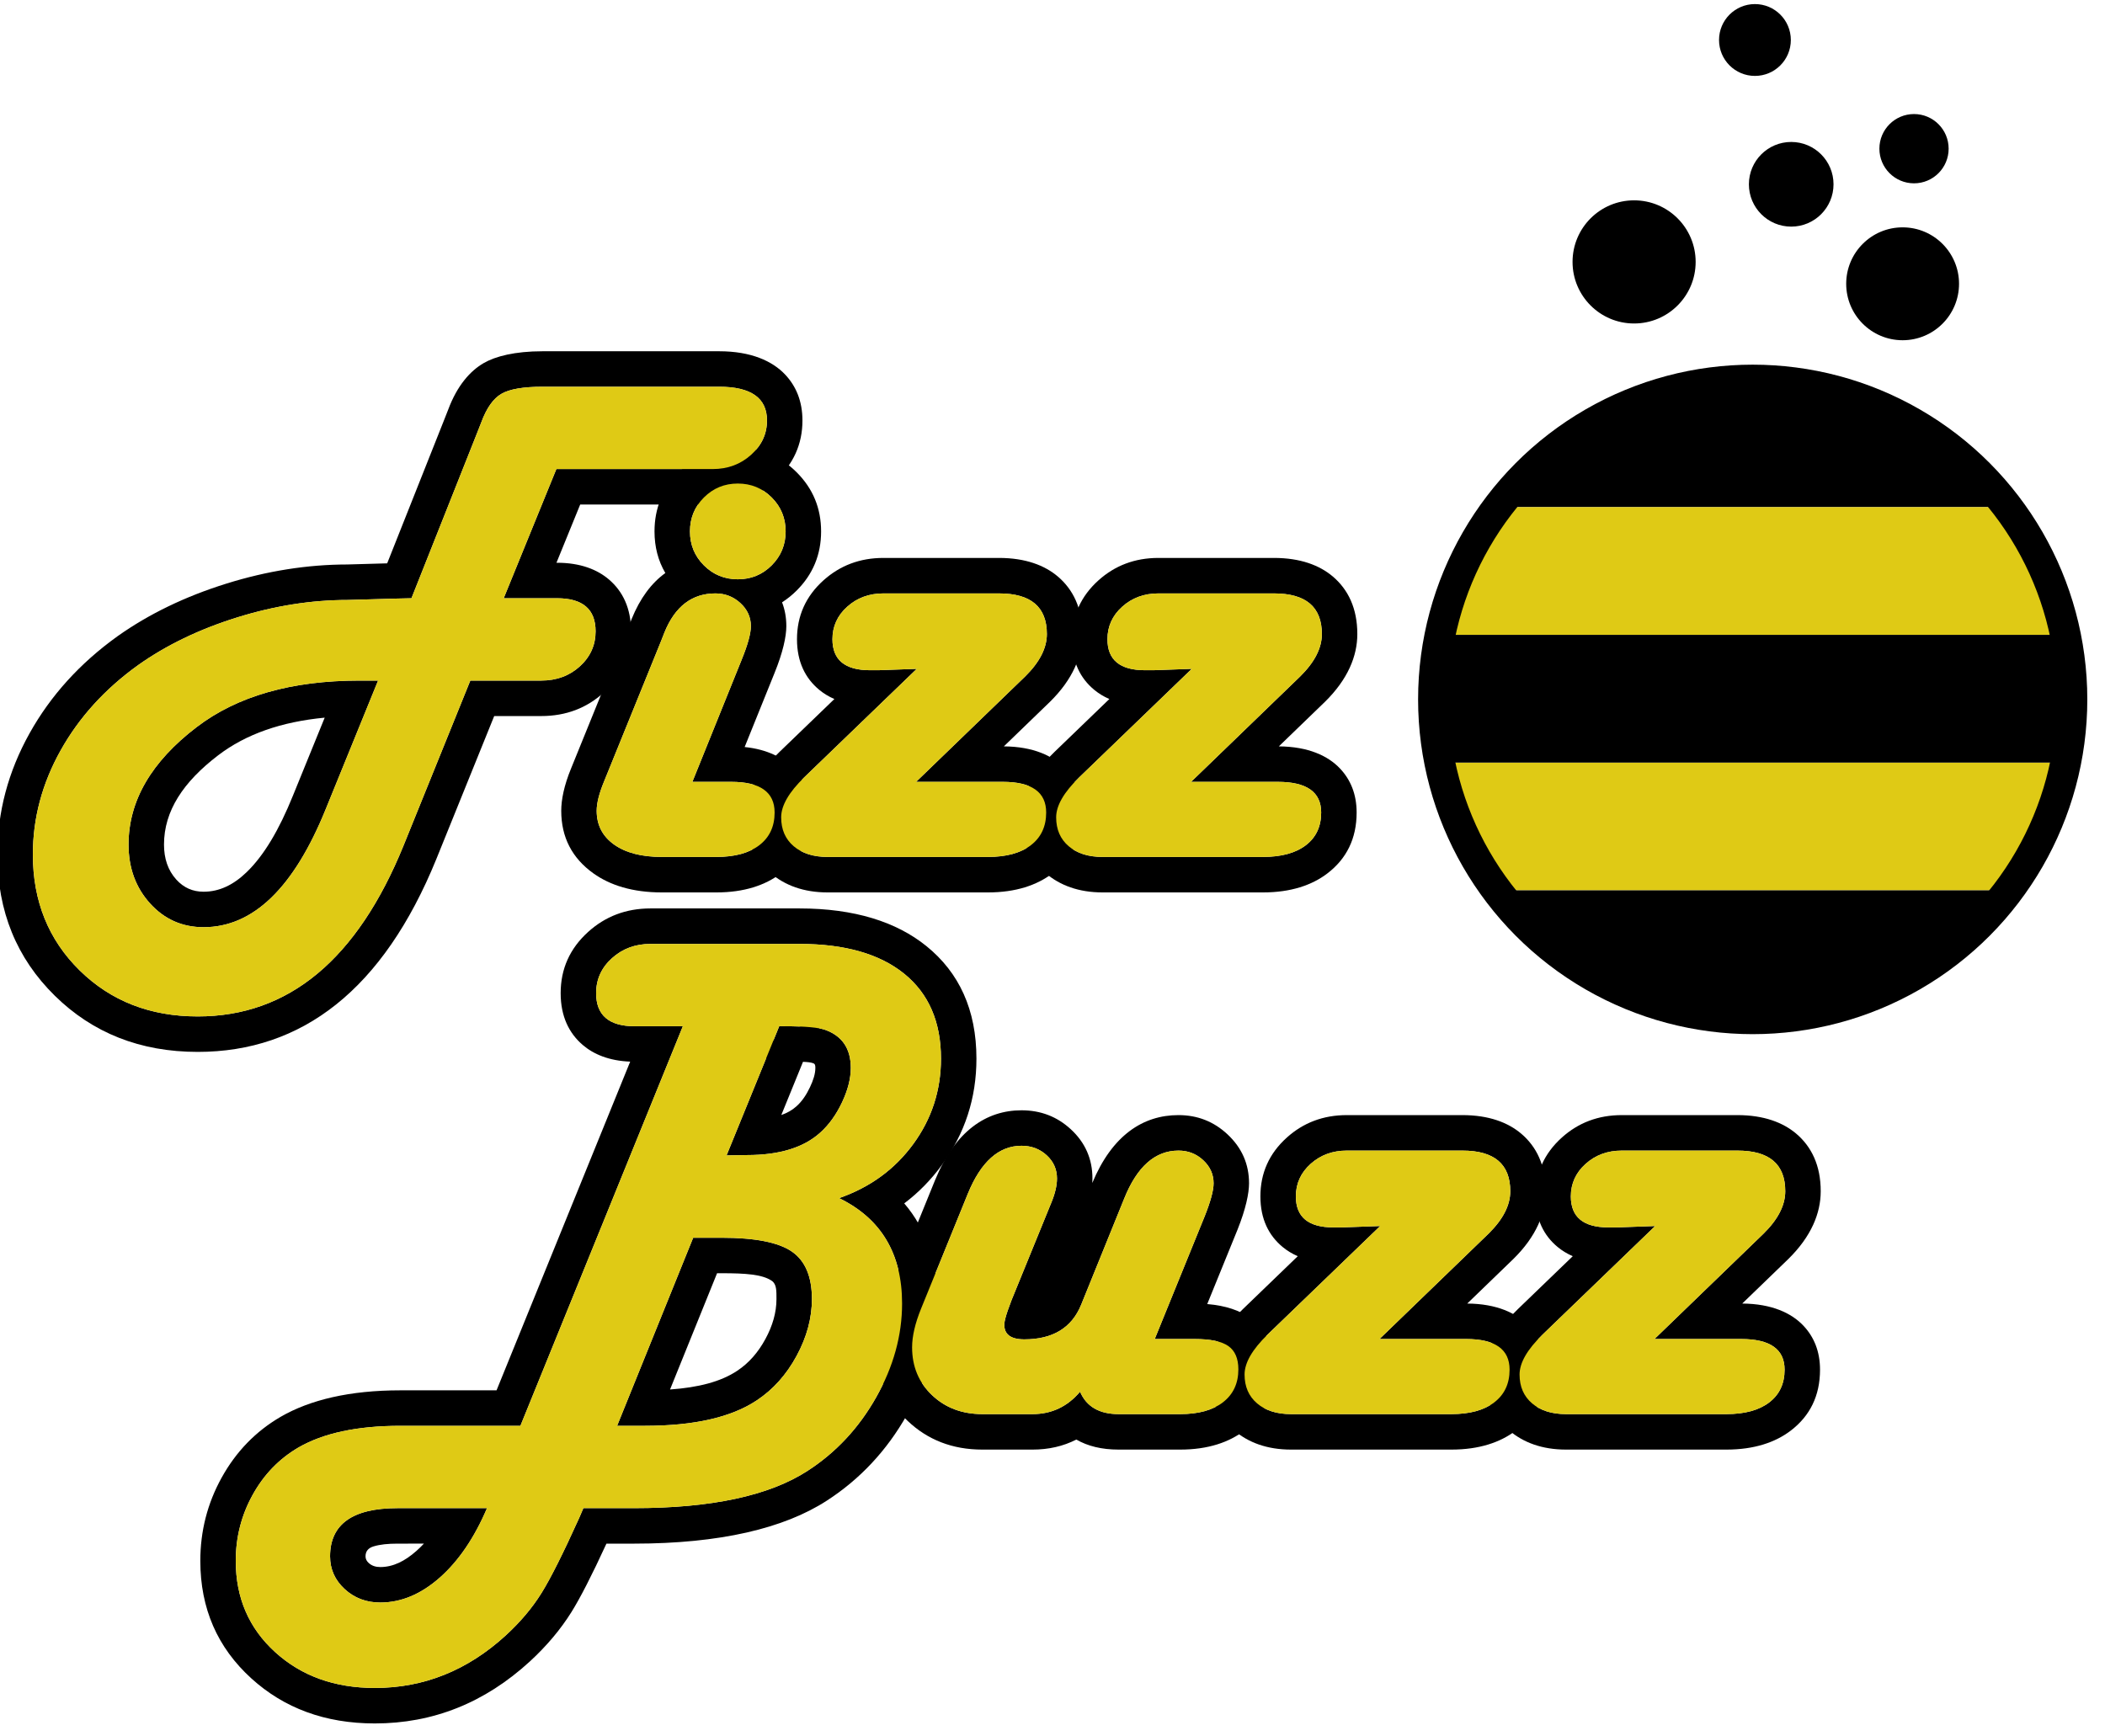 <?xml version="1.0" encoding="UTF-8" standalone="no"?>
<!DOCTYPE svg PUBLIC "-//W3C//DTD SVG 1.1//EN" "http://www.w3.org/Graphics/SVG/1.1/DTD/svg11.dtd">
<svg width="100%" height="100%" viewBox="0 0 137 113" version="1.1" xmlns="http://www.w3.org/2000/svg" xmlns:xlink="http://www.w3.org/1999/xlink" xml:space="preserve" xmlns:serif="http://www.serif.com/" style="fill-rule:evenodd;clip-rule:evenodd;stroke-linecap:round;stroke-linejoin:round;stroke-miterlimit:1.5;">
    <g id="Artboard1" transform="matrix(0.847,0,0,0.816,-111.131,-117.387)">
        <rect x="131.189" y="143.926" width="161.215" height="138.112" style="fill:none;"/>
        <g>
            <g transform="matrix(1.375,0,0,1.428,-991.125,-603.56)">
                <g transform="matrix(0.249,0,0,0.249,698.35,417.888)">
                    <circle cx="866.816" cy="580.651" r="71.656" style="fill:none;"/>
                    <clipPath id="_clip1">
                        <circle cx="866.816" cy="580.651" r="71.656"/>
                    </clipPath>
                    <g clip-path="url(#_clip1)">
                        <g transform="matrix(1.398,0,0,1.208,-926.805,-452.517)">
                            <g transform="matrix(1,0,0,1,211.135,265.06)">
                                <rect x="1010.75" y="530.774" width="122.122" height="23.724"/>
                            </g>
                            <g transform="matrix(1,0,0,1,211.135,288.783)">
                                <rect x="1010.75" y="530.774" width="122.122" height="23.724" style="fill:rgb(223,202,21);"/>
                            </g>
                            <g transform="matrix(1,0,0,1,211.135,336.23)">
                                <rect x="1010.75" y="530.774" width="122.122" height="23.724" style="fill:rgb(223,202,21);"/>
                            </g>
                            <g transform="matrix(1,0,0,1,211.135,312.507)">
                                <rect x="1010.75" y="530.774" width="122.122" height="23.724"/>
                            </g>
                            <g transform="matrix(1,0,0,1,211.135,359.954)">
                                <rect x="1010.75" y="530.774" width="122.122" height="23.724"/>
                            </g>
                        </g>
                    </g>
                    <circle cx="866.816" cy="580.651" r="71.656" style="fill:none;stroke:black;stroke-width:6.88px;"/>
                </g>
                <g transform="matrix(0.048,0,0,0.048,865.952,510.16)">
                    <g>
                        <circle cx="866.816" cy="580.651" r="71.656"/>
                    </g>
                </g>
                <g transform="matrix(0.044,0,0,0.044,884.425,513.705)">
                    <g>
                        <circle cx="866.816" cy="580.651" r="71.656"/>
                    </g>
                </g>
                <g transform="matrix(0.027,0,0,0.027,899.798,516.029)">
                    <g>
                        <circle cx="866.816" cy="580.651" r="71.656"/>
                    </g>
                </g>
                <g transform="matrix(0.033,0,0,0.033,887.734,514.534)">
                    <g>
                        <circle cx="866.816" cy="580.651" r="71.656"/>
                    </g>
                </g>
                <g transform="matrix(0.028,0,0,0.028,890.041,509.377)">
                    <circle cx="866.816" cy="580.651" r="71.656"/>
                </g>
            </g>
            <g transform="matrix(1.18,0,0,1.226,-816.037,-486.721)">
                <g transform="matrix(0.918,0,0,0.918,65.664,47.467)">
                    <g transform="matrix(1,0,0,1,153.23,167.627)">
                        <path d="M677.158,380.874L674.327,380.954C671.505,380.958 668.643,381.408 665.742,382.313C662.812,383.227 660.248,384.471 658.044,386.03C658.039,386.033 658.035,386.036 658.03,386.04C655.355,387.959 653.281,390.254 651.796,392.911C650.268,395.644 649.51,398.512 649.51,401.511C649.51,405.541 650.884,408.871 653.584,411.521C656.266,414.154 659.637,415.5 663.72,415.5C671.114,415.5 676.876,411.087 680.648,401.825L684.75,391.697L688.085,391.697C689.852,391.697 691.326,391.121 692.526,390.027C693.82,388.846 694.457,387.398 694.457,385.691C694.457,384.04 693.858,382.849 692.895,382.023C692.067,381.314 690.864,380.832 689.208,380.832L689.166,380.832L690.849,376.706L700.243,376.706C701.982,376.706 703.45,376.139 704.662,375.046C705.982,373.854 706.615,372.414 706.615,370.749C706.615,369.381 706.161,368.311 705.385,367.49C704.48,366.534 702.968,365.842 700.707,365.842C700.707,365.842 688.182,365.842 688.182,365.842C686.216,365.842 684.839,366.199 684.007,366.679C683.035,367.241 682.119,368.284 681.487,369.976C681.488,369.971 681.229,370.631 681.229,370.631L677.158,380.874ZM685.424,383.347L689.208,383.347C691.031,383.347 691.942,384.128 691.942,385.691C691.942,386.667 691.572,387.493 690.831,388.169C690.091,388.844 689.175,389.182 688.085,389.182L683.056,389.182L678.319,400.876C675.031,408.949 670.165,412.986 663.72,412.986C660.35,412.986 657.559,411.899 655.346,409.726C653.132,407.553 652.025,404.815 652.025,401.511C652.025,398.939 652.68,396.482 653.991,394.138C655.301,391.794 657.136,389.776 659.496,388.083C661.498,386.667 663.829,385.544 666.491,384.714C669.152,383.884 671.776,383.469 674.364,383.469L677.807,383.371L678.881,383.347L683.568,371.555L683.837,370.871C684.211,369.862 684.687,369.191 685.265,368.857C685.843,368.523 686.815,368.357 688.182,368.357L700.707,368.357C702.969,368.357 704.1,369.154 704.1,370.749C704.1,371.693 703.726,372.503 702.977,373.178C702.229,373.854 701.317,374.192 700.243,374.192L689.159,374.192L685.424,383.347ZM676.513,389.182L675.194,389.182C670.377,389.182 666.527,390.28 663.646,392.478C660.424,394.935 658.812,397.71 658.812,400.803C658.812,402.463 659.321,403.855 660.338,404.978C661.356,406.101 662.621,406.662 664.135,406.662C667.65,406.662 670.539,403.871 672.802,398.288L676.513,389.182ZM672.726,391.81L670.471,397.344C669.5,399.741 668.431,401.562 667.191,402.76C666.266,403.654 665.261,404.148 664.135,404.148C663.364,404.148 662.72,403.861 662.202,403.289C661.599,402.623 661.327,401.787 661.327,400.803C661.327,398.425 662.693,396.367 665.171,394.477C665.171,394.477 665.171,394.477 665.171,394.477C667.154,392.965 669.679,392.101 672.726,391.81Z"/>
                        <path d="M696.889,381.56C695.903,382.27 695.099,383.344 694.5,384.816L694.225,385.514C694.225,385.514 690.202,395.413 690.202,395.413C689.707,396.615 689.505,397.625 689.505,398.41C689.505,400.283 690.267,401.763 691.793,402.851C692.975,403.693 694.574,404.197 696.634,404.197L700.516,404.197C702.483,404.197 703.987,403.686 705.082,402.85C706.436,401.815 707.156,400.389 707.156,398.532C707.156,397.224 706.719,396.201 705.978,395.416C705.258,394.652 704.132,394.059 702.515,393.892L704.629,388.66C705.237,387.171 705.472,386.047 705.472,385.324C705.472,384.725 705.372,384.161 705.169,383.635C705.537,383.402 705.885,383.121 706.212,382.794C707.359,381.646 707.938,380.253 707.938,378.611C707.938,376.968 707.359,375.575 706.212,374.428C705.065,373.28 703.672,372.702 702.029,372.702C700.386,372.702 698.993,373.28 697.846,374.428C696.699,375.575 696.121,376.968 696.121,378.611C696.121,379.704 696.377,380.687 696.889,381.56ZM698.807,396.36L701.565,396.36C703.616,396.36 704.641,397.084 704.641,398.532C704.641,399.525 704.279,400.298 703.555,400.852C702.831,401.405 701.818,401.682 700.516,401.682L696.634,401.682C695.201,401.682 694.074,401.389 693.252,400.803C692.43,400.217 692.019,399.419 692.019,398.41C692.019,397.873 692.19,397.19 692.532,396.36L696.56,386.447L696.829,385.764C697.578,383.925 698.782,383.005 700.442,383.005C701.126,383.005 701.716,383.233 702.212,383.689C702.709,384.144 702.957,384.69 702.957,385.324C702.957,385.845 702.737,386.643 702.298,387.717L698.807,396.36ZM702.029,375.217C702.973,375.217 703.775,375.547 704.434,376.206C705.093,376.865 705.423,377.667 705.423,378.611C705.423,379.555 705.093,380.356 704.434,381.015C703.775,381.675 702.973,382.004 702.029,382.004C701.085,382.004 700.284,381.675 699.624,381.015C698.965,380.356 698.636,379.555 698.636,378.611C698.636,377.667 698.965,376.865 699.624,376.206C700.284,375.547 701.085,375.217 702.029,375.217Z"/>
                        <path d="M708.88,390.49L704.99,394.237C703.249,395.926 702.591,397.549 702.591,398.874C702.591,400.552 703.213,401.861 704.369,402.842C705.371,403.693 706.698,404.197 708.401,404.197L719.778,404.197C721.746,404.197 723.25,403.686 724.345,402.85C725.699,401.815 726.419,400.389 726.419,398.532C726.419,397.224 725.982,396.201 725.241,395.416C724.397,394.521 722.995,393.86 720.901,393.846L724.179,390.681C725.794,389.092 726.468,387.45 726.468,385.886C726.468,384.053 725.812,382.725 724.732,381.808C723.796,381.014 722.431,380.49 720.559,380.49L712.356,380.49C710.684,380.49 709.276,381.033 708.115,382.071C706.849,383.205 706.228,384.603 706.228,386.252C706.228,387.867 706.829,389.032 707.807,389.839C708.111,390.09 708.467,390.312 708.88,390.49ZM714.676,396.36L720.828,396.36C722.879,396.36 723.904,397.084 723.904,398.532C723.904,399.525 723.542,400.298 722.818,400.852C722.093,401.405 721.08,401.682 719.778,401.682L708.401,401.682C707.392,401.682 706.591,401.43 705.996,400.925C705.402,400.42 705.105,399.737 705.105,398.874C705.105,398.044 705.651,397.1 706.741,396.042L714.724,388.352L712.015,388.449L711.404,388.449C709.63,388.449 708.743,387.717 708.743,386.252C708.743,385.341 709.093,384.572 709.793,383.945C710.493,383.318 711.347,383.005 712.356,383.005L720.559,383.005C722.822,383.005 723.953,383.965 723.953,385.886C723.953,386.879 723.44,387.88 722.415,388.889L714.676,396.36Z"/>
                        <path d="M728.386,390.49L724.497,394.237C722.756,395.926 722.097,397.549 722.097,398.874C722.097,400.552 722.72,401.861 723.875,402.842C724.878,403.693 726.205,404.197 727.908,404.197L739.285,404.197C741.252,404.197 742.757,403.686 743.851,402.85C745.206,401.815 745.926,400.389 745.926,398.532C745.926,397.224 745.489,396.201 744.748,395.416C743.903,394.521 742.502,393.86 740.408,393.846L743.686,390.681C745.301,389.092 745.975,387.45 745.975,385.886C745.975,384.053 745.319,382.725 744.239,381.808C743.303,381.014 741.938,380.49 740.066,380.49L731.863,380.49C730.19,380.49 728.782,381.033 727.622,382.071C726.356,383.205 725.735,384.603 725.735,386.252C725.735,387.867 726.336,389.032 727.314,389.839C727.618,390.09 727.974,390.312 728.386,390.49ZM734.182,396.36L740.335,396.36C742.386,396.36 743.411,397.084 743.411,398.532C743.411,399.525 743.049,400.298 742.325,400.852C741.6,401.405 740.587,401.682 739.285,401.682L727.908,401.682C726.899,401.682 726.097,401.43 725.503,400.925C724.909,400.42 724.612,399.737 724.612,398.874C724.612,398.044 725.157,397.1 726.248,396.042L734.231,388.352L731.521,388.449L730.911,388.449C729.137,388.449 728.25,387.717 728.25,386.252C728.25,385.341 728.6,384.572 729.3,383.945C730,383.318 730.854,383.005 731.863,383.005L740.066,383.005C742.329,383.005 743.46,383.965 743.46,385.886C743.46,386.879 742.947,387.88 741.922,388.889L734.182,396.36Z"/>
                    </g>
                    <g transform="matrix(1,0,0,1,171.626,207.117)">
                        <path d="M676,376.7L666.52,399.997C666.52,399.997 659.691,399.997 659.691,399.997C656.112,399.997 653.293,400.667 651.206,401.873C651.203,401.874 651.2,401.876 651.198,401.878C649.44,402.903 648.043,404.337 647.018,406.189C646.012,408.005 645.507,409.969 645.507,412.082C645.507,415.46 646.724,418.232 649.126,420.413C651.439,422.515 654.349,423.606 657.885,423.606C662.001,423.606 665.673,422.153 668.885,419.21C668.887,419.209 668.888,419.207 668.89,419.206C670.092,418.099 671.07,416.931 671.834,415.71C672.451,414.723 673.282,413.108 674.315,410.862L676.268,410.862C682.372,410.862 686.913,409.778 689.938,407.822C692.296,406.301 694.197,404.274 695.633,401.736C697.089,399.16 697.802,396.527 697.802,393.845C697.802,390.929 697.007,388.568 695.439,386.747C696.453,385.983 697.342,385.075 698.11,384.026C699.742,381.797 700.561,379.284 700.561,376.487C700.561,373.023 699.331,370.386 697.014,368.513C694.895,366.799 691.914,365.842 688.012,365.842L677.44,365.842C675.701,365.842 674.233,366.409 673.021,367.503C671.71,368.685 671.068,370.138 671.068,371.848C671.068,373.499 671.667,374.69 672.63,375.515C673.404,376.179 674.506,376.643 676,376.7ZM679.735,374.192L676.317,374.192C674.494,374.192 673.583,373.41 673.583,371.848C673.583,370.871 673.957,370.045 674.706,369.37C675.455,368.694 676.366,368.357 677.44,368.357L688.012,368.357C691.218,368.357 693.692,369.061 695.433,370.468C697.175,371.876 698.046,373.882 698.046,376.487C698.046,378.733 697.391,380.751 696.08,382.541C694.77,384.332 693.016,385.609 690.819,386.374C693.798,387.823 695.287,390.313 695.287,393.845C695.287,396.107 694.673,398.325 693.444,400.498C692.215,402.671 690.591,404.408 688.573,405.71C685.855,407.468 681.753,408.347 676.268,408.347L672.68,408.347L672.387,409.03C671.247,411.553 670.352,413.335 669.701,414.377C669.05,415.419 668.212,416.412 667.186,417.356C664.468,419.846 661.368,421.091 657.885,421.091C655.036,421.091 652.68,420.245 650.817,418.552C648.953,416.859 648.021,414.703 648.021,412.082C648.021,410.406 648.42,408.847 649.218,407.407C650.015,405.967 651.098,404.848 652.465,404.05C654.239,403.025 656.648,402.512 659.691,402.512L668.212,402.512L679.735,374.192ZM665.844,408.347L659.496,408.347C656.306,408.347 654.711,409.486 654.711,411.765C654.711,412.676 655.057,413.449 655.748,414.084C656.44,414.719 657.282,415.036 658.275,415.036C659.756,415.036 661.164,414.446 662.499,413.266C663.834,412.086 664.948,410.446 665.844,408.347ZM661.367,410.861C661.195,411.046 661.017,411.22 660.833,411.382C660.017,412.104 659.181,412.522 658.275,412.522C657.953,412.522 657.673,412.437 657.449,412.231C657.308,412.102 657.226,411.95 657.226,411.765C657.226,411.394 657.429,411.17 657.792,411.059C658.259,410.916 658.828,410.862 659.496,410.862L661.367,410.861ZM675.072,402.512L677.05,402.512C680.533,402.512 683.178,401.91 684.984,400.705C686.14,399.94 687.08,398.891 687.804,397.556C688.528,396.221 688.891,394.878 688.891,393.528C688.891,391.932 688.414,390.809 687.462,390.158C686.51,389.507 684.854,389.182 682.494,389.182L680.468,389.182L675.072,402.512ZM678.827,399.937L682.163,391.697C682.163,391.697 682.494,391.697 682.494,391.697C684.167,391.697 685.368,391.773 686.043,392.234C686.39,392.472 686.376,392.945 686.376,393.528C686.376,394.478 686.103,395.418 685.594,396.356C685.078,397.307 684.419,398.064 683.596,398.608C683.594,398.61 683.592,398.611 683.589,398.613C682.429,399.386 680.835,399.796 678.827,399.937ZM686.175,375.164C685.843,375.271 685.607,375.897 685.622,376.519L682.836,383.347L684.301,383.322C686.579,383.322 688.305,382.793 689.476,381.736C690.095,381.182 690.612,380.466 691.027,379.587C691.442,378.708 691.649,377.894 691.649,377.146C691.649,375.795 691.055,374.9 689.867,374.46C689.755,374.418 689.615,374.38 689.447,374.348C688.839,373.898 688.854,374.101 687.992,374.21C687.675,374.198 687.323,374.192 686.937,374.192L686.571,374.192L686.175,375.164ZM688.258,376.714L686.72,380.484C687.134,380.34 687.492,380.139 687.791,379.869C687.794,379.866 687.797,379.864 687.8,379.861C688.185,379.517 688.494,379.061 688.753,378.513C688.987,378.018 689.135,377.568 689.135,377.146C689.135,376.997 689.126,376.867 688.995,376.819C688.988,376.816 688.982,376.814 688.975,376.811C688.818,376.752 688.578,376.725 688.258,376.714Z"/>
                        <path d="M716.933,393.882L719.084,388.602C719.672,387.131 719.898,386.026 719.898,385.324C719.898,383.98 719.402,382.816 718.367,381.85C717.401,380.949 716.246,380.49 714.893,380.49C712.377,380.49 710.19,381.917 708.78,385.298C708.787,385.191 708.79,385.086 708.79,384.983C708.79,383.6 708.279,382.431 707.242,381.481C706.286,380.605 705.131,380.149 703.761,380.149C701.27,380.149 699.059,381.605 697.625,385.103L694.302,393.265C693.733,394.664 693.482,395.896 693.482,396.946C693.482,399.051 694.229,400.785 695.683,402.164C697.088,403.497 698.845,404.197 700.977,404.197L704.542,404.197C705.679,404.197 706.715,403.961 707.648,403.486C708.453,403.951 709.447,404.197 710.645,404.197L715.016,404.197C716.989,404.197 718.498,403.678 719.596,402.827C720.943,401.782 721.656,400.355 721.656,398.508C721.656,396.758 720.965,395.57 719.885,394.807C719.252,394.359 718.281,393.994 716.933,393.882ZM713.209,396.36L716.041,396.36C717.164,396.36 717.961,396.526 718.433,396.86C718.905,397.194 719.141,397.743 719.141,398.508C719.141,399.501 718.779,400.278 718.055,400.84C717.331,401.401 716.318,401.682 715.016,401.682L710.645,401.682C709.278,401.682 708.367,401.153 707.911,400.095C707.016,401.153 705.893,401.682 704.542,401.682L700.977,401.682C699.545,401.682 698.357,401.234 697.413,400.339C696.469,399.444 695.997,398.313 695.997,396.946C695.997,396.164 696.209,395.253 696.632,394.211L699.952,386.057C700.88,383.794 702.149,382.663 703.761,382.663C704.46,382.663 705.055,382.887 705.543,383.335C706.031,383.782 706.275,384.332 706.275,384.983C706.275,385.471 706.145,386.032 705.885,386.667L705.616,387.326L703.053,393.601L702.784,394.333C702.638,394.756 702.556,395.074 702.54,395.285C702.507,396.018 702.979,396.384 703.956,396.384C705.974,396.384 707.317,395.57 707.984,393.943L711.036,386.423C711.947,384.144 713.233,383.005 714.893,383.005C715.577,383.005 716.163,383.233 716.651,383.689C717.14,384.144 717.384,384.69 717.384,385.324C717.384,385.829 717.172,386.61 716.749,387.668L713.209,396.36Z"/>
                        <path d="M723.355,390.49L719.466,394.237C717.725,395.926 717.066,397.549 717.066,398.874C717.066,400.552 717.689,401.861 718.844,402.842C719.847,403.693 721.174,404.197 722.877,404.197L734.254,404.197C736.221,404.197 737.726,403.686 738.82,402.85C740.175,401.815 740.895,400.389 740.895,398.532C740.895,397.224 740.458,396.201 739.716,395.416C738.872,394.521 737.471,393.86 735.377,393.846L738.654,390.681C740.269,389.092 740.943,387.45 740.943,385.886C740.943,384.053 740.288,382.725 739.208,381.808C738.272,381.014 736.906,380.49 735.035,380.49L726.832,380.49C725.159,380.49 723.751,381.033 722.591,382.071C721.324,383.205 720.704,384.603 720.704,386.252C720.704,387.867 721.305,389.032 722.283,389.839C722.587,390.09 722.943,390.312 723.355,390.49ZM729.151,396.36L735.304,396.36C737.354,396.36 738.38,397.084 738.38,398.532C738.38,399.525 738.018,400.298 737.293,400.852C736.569,401.405 735.556,401.682 734.254,401.682L722.877,401.682C721.868,401.682 721.066,401.43 720.472,400.925C719.878,400.42 719.581,399.737 719.581,398.874C719.581,398.044 720.126,397.1 721.217,396.042L729.2,388.352L726.49,388.449L725.88,388.449C724.106,388.449 723.219,387.717 723.219,386.252C723.219,385.341 723.569,384.572 724.268,383.945C724.968,383.318 725.823,383.005 726.832,383.005L735.035,383.005C737.297,383.005 738.429,383.965 738.429,385.886C738.429,386.879 737.916,387.88 736.891,388.889L729.151,396.36Z"/>
                        <path d="M742.862,390.49L738.972,394.237C737.232,395.926 736.573,397.549 736.573,398.874C736.573,400.552 737.196,401.861 738.351,402.842C739.353,403.693 740.681,404.197 742.384,404.197L753.761,404.197C755.728,404.197 757.233,403.686 758.327,402.85C759.682,401.815 760.401,400.389 760.401,398.532C760.401,397.224 759.964,396.201 759.223,395.416C758.379,394.521 756.978,393.86 754.883,393.846L758.161,390.681C759.776,389.092 760.45,387.45 760.45,385.886C760.45,384.053 759.794,382.725 758.715,381.808C757.779,381.014 756.413,380.49 754.542,380.49L746.339,380.49C744.666,380.49 743.258,381.033 742.098,382.071C740.831,383.205 740.211,384.603 740.211,386.252C740.211,387.867 740.811,389.032 741.79,389.839C742.094,390.09 742.45,390.312 742.862,390.49ZM748.658,396.36L754.81,396.36C756.861,396.36 757.887,397.084 757.887,398.532C757.887,399.525 757.524,400.298 756.8,400.852C756.076,401.405 755.063,401.682 753.761,401.682L742.384,401.682C741.375,401.682 740.573,401.43 739.979,400.925C739.385,400.42 739.088,399.737 739.088,398.874C739.088,398.044 739.633,397.1 740.724,396.042L748.707,388.352L745.997,388.449L745.387,388.449C743.613,388.449 742.725,387.717 742.725,386.252C742.725,385.341 743.075,384.572 743.775,383.945C744.475,383.318 745.33,383.005 746.339,383.005L754.542,383.005C756.804,383.005 757.935,383.965 757.935,385.886C757.935,386.879 757.423,387.88 756.397,388.889L748.658,396.36Z"/>
                    </g>
                </g>
                <g transform="matrix(0.918,0,0,0.918,65.664,47.467)">
                    <g transform="matrix(1,0,0,1,153.23,167.627)">
                        <path d="M685.424,383.347L689.208,383.347C691.031,383.347 691.942,384.128 691.942,385.691C691.942,386.667 691.572,387.493 690.831,388.169C690.091,388.844 689.175,389.182 688.085,389.182L683.056,389.182L678.319,400.876C675.031,408.949 670.165,412.986 663.72,412.986C660.35,412.986 657.559,411.899 655.346,409.726C653.132,407.553 652.025,404.815 652.025,401.511C652.025,398.939 652.68,396.482 653.991,394.138C655.301,391.794 657.136,389.776 659.496,388.083C661.498,386.667 663.829,385.544 666.491,384.714C669.152,383.884 671.776,383.469 674.364,383.469L677.807,383.371L678.881,383.347L683.568,371.555L683.837,370.871C684.211,369.862 684.687,369.191 685.265,368.857C685.843,368.523 686.815,368.357 688.182,368.357L700.707,368.357C702.969,368.357 704.1,369.154 704.1,370.749C704.1,371.693 703.726,372.503 702.977,373.178C702.229,373.854 701.317,374.192 700.243,374.192L689.159,374.192L685.424,383.347ZM676.513,389.182L675.194,389.182C670.377,389.182 666.527,390.28 663.646,392.478C660.424,394.935 658.812,397.71 658.812,400.803C658.812,402.463 659.321,403.855 660.338,404.978C661.356,406.101 662.621,406.662 664.135,406.662C667.65,406.662 670.539,403.871 672.802,398.288L676.513,389.182Z" style="fill:rgb(223,202,21);fill-rule:nonzero;"/>
                        <path d="M698.807,396.36L701.565,396.36C703.616,396.36 704.641,397.084 704.641,398.532C704.641,399.525 704.279,400.298 703.555,400.852C702.831,401.405 701.818,401.682 700.516,401.682L696.634,401.682C695.201,401.682 694.074,401.389 693.252,400.803C692.43,400.217 692.019,399.419 692.019,398.41C692.019,397.873 692.19,397.19 692.532,396.36L696.56,386.447L696.829,385.764C697.578,383.925 698.782,383.005 700.442,383.005C701.126,383.005 701.716,383.233 702.212,383.689C702.709,384.144 702.957,384.69 702.957,385.324C702.957,385.845 702.737,386.643 702.298,387.717L698.807,396.36ZM702.029,375.217C702.973,375.217 703.775,375.547 704.434,376.206C705.093,376.865 705.423,377.667 705.423,378.611C705.423,379.555 705.093,380.356 704.434,381.015C703.775,381.675 702.973,382.004 702.029,382.004C701.085,382.004 700.284,381.675 699.624,381.015C698.965,380.356 698.636,379.555 698.636,378.611C698.636,377.667 698.965,376.865 699.624,376.206C700.284,375.547 701.085,375.217 702.029,375.217Z" style="fill:rgb(223,202,21);fill-rule:nonzero;"/>
                        <path d="M714.676,396.36L720.828,396.36C722.879,396.36 723.904,397.084 723.904,398.532C723.904,399.525 723.542,400.298 722.818,400.852C722.093,401.405 721.08,401.682 719.778,401.682L708.401,401.682C707.392,401.682 706.591,401.43 705.996,400.925C705.402,400.42 705.105,399.737 705.105,398.874C705.105,398.044 705.651,397.1 706.741,396.042L714.724,388.352L712.015,388.449L711.404,388.449C709.63,388.449 708.743,387.717 708.743,386.252C708.743,385.341 709.093,384.572 709.793,383.945C710.493,383.318 711.347,383.005 712.356,383.005L720.559,383.005C722.822,383.005 723.953,383.965 723.953,385.886C723.953,386.879 723.44,387.88 722.415,388.889L714.676,396.36Z" style="fill:rgb(223,202,21);fill-rule:nonzero;"/>
                        <path d="M734.182,396.36L740.335,396.36C742.386,396.36 743.411,397.084 743.411,398.532C743.411,399.525 743.049,400.298 742.325,400.852C741.6,401.405 740.587,401.682 739.285,401.682L727.908,401.682C726.899,401.682 726.097,401.43 725.503,400.925C724.909,400.42 724.612,399.737 724.612,398.874C724.612,398.044 725.157,397.1 726.248,396.042L734.231,388.352L731.521,388.449L730.911,388.449C729.137,388.449 728.25,387.717 728.25,386.252C728.25,385.341 728.6,384.572 729.3,383.945C730,383.318 730.854,383.005 731.863,383.005L740.066,383.005C742.329,383.005 743.46,383.965 743.46,385.886C743.46,386.879 742.947,387.88 741.922,388.889L734.182,396.36Z" style="fill:rgb(223,202,21);fill-rule:nonzero;"/>
                    </g>
                    <g transform="matrix(1,0,0,1,171.626,207.117)">
                        <path d="M679.735,374.192L676.317,374.192C674.494,374.192 673.583,373.41 673.583,371.848C673.583,370.871 673.957,370.045 674.706,369.37C675.455,368.694 676.366,368.357 677.44,368.357L688.012,368.357C691.218,368.357 693.692,369.061 695.433,370.468C697.175,371.876 698.046,373.882 698.046,376.487C698.046,378.733 697.391,380.751 696.08,382.541C694.77,384.332 693.016,385.609 690.819,386.374C693.798,387.823 695.287,390.313 695.287,393.845C695.287,396.107 694.673,398.325 693.444,400.498C692.215,402.671 690.591,404.408 688.573,405.71C685.855,407.468 681.753,408.347 676.268,408.347L672.68,408.347L672.387,409.03C671.247,411.553 670.352,413.335 669.701,414.377C669.05,415.419 668.212,416.412 667.186,417.356C664.468,419.846 661.368,421.091 657.885,421.091C655.036,421.091 652.68,420.245 650.817,418.552C648.953,416.859 648.021,414.703 648.021,412.082C648.021,410.406 648.42,408.847 649.218,407.407C650.015,405.967 651.098,404.848 652.465,404.05C654.239,403.025 656.648,402.512 659.691,402.512L668.212,402.512L679.735,374.192ZM682.836,383.347L684.301,383.322C686.579,383.322 688.305,382.793 689.476,381.736C690.095,381.182 690.612,380.466 691.027,379.587C691.442,378.708 691.649,377.894 691.649,377.146C691.649,375.795 691.055,374.9 689.867,374.46C689.395,374.281 688.418,374.192 686.937,374.192L686.571,374.192L682.836,383.347ZM675.072,402.512L677.05,402.512C680.533,402.512 683.178,401.91 684.984,400.705C686.14,399.94 687.08,398.891 687.804,397.556C688.528,396.221 688.891,394.878 688.891,393.528C688.891,391.932 688.414,390.809 687.462,390.158C686.51,389.507 684.854,389.182 682.494,389.182L680.468,389.182L675.072,402.512ZM665.844,408.347L659.496,408.347C656.306,408.347 654.711,409.486 654.711,411.765C654.711,412.676 655.057,413.449 655.748,414.084C656.44,414.719 657.282,415.036 658.275,415.036C659.756,415.036 661.164,414.446 662.499,413.266C663.834,412.086 664.948,410.446 665.844,408.347Z" style="fill:rgb(223,202,21);fill-rule:nonzero;"/>
                        <path d="M713.209,396.36L716.041,396.36C717.164,396.36 717.961,396.526 718.433,396.86C718.905,397.194 719.141,397.743 719.141,398.508C719.141,399.501 718.779,400.278 718.055,400.84C717.331,401.401 716.318,401.682 715.016,401.682L710.645,401.682C709.278,401.682 708.367,401.153 707.911,400.095C707.016,401.153 705.893,401.682 704.542,401.682L700.977,401.682C699.545,401.682 698.357,401.234 697.413,400.339C696.469,399.444 695.997,398.313 695.997,396.946C695.997,396.164 696.209,395.253 696.632,394.211L699.952,386.057C700.88,383.794 702.149,382.663 703.761,382.663C704.46,382.663 705.055,382.887 705.543,383.335C706.031,383.782 706.275,384.332 706.275,384.983C706.275,385.471 706.145,386.032 705.885,386.667L705.616,387.326L703.053,393.601L702.784,394.333C702.638,394.756 702.556,395.074 702.54,395.285C702.507,396.018 702.979,396.384 703.956,396.384C705.974,396.384 707.317,395.57 707.984,393.943L711.036,386.423C711.947,384.144 713.233,383.005 714.893,383.005C715.577,383.005 716.163,383.233 716.651,383.689C717.14,384.144 717.384,384.69 717.384,385.324C717.384,385.829 717.172,386.61 716.749,387.668L713.209,396.36Z" style="fill:rgb(223,202,21);fill-rule:nonzero;"/>
                        <path d="M729.151,396.36L735.304,396.36C737.354,396.36 738.38,397.084 738.38,398.532C738.38,399.525 738.018,400.298 737.293,400.852C736.569,401.405 735.556,401.682 734.254,401.682L722.877,401.682C721.868,401.682 721.066,401.43 720.472,400.925C719.878,400.42 719.581,399.737 719.581,398.874C719.581,398.044 720.126,397.1 721.217,396.042L729.2,388.352L726.49,388.449L725.88,388.449C724.106,388.449 723.219,387.717 723.219,386.252C723.219,385.341 723.569,384.572 724.268,383.945C724.968,383.318 725.823,383.005 726.832,383.005L735.035,383.005C737.297,383.005 738.429,383.965 738.429,385.886C738.429,386.879 737.916,387.88 736.891,388.889L729.151,396.36Z" style="fill:rgb(223,202,21);fill-rule:nonzero;"/>
                        <path d="M748.658,396.36L754.81,396.36C756.861,396.36 757.887,397.084 757.887,398.532C757.887,399.525 757.524,400.298 756.8,400.852C756.076,401.405 755.063,401.682 753.761,401.682L742.384,401.682C741.375,401.682 740.573,401.43 739.979,400.925C739.385,400.42 739.088,399.737 739.088,398.874C739.088,398.044 739.633,397.1 740.724,396.042L748.707,388.352L745.997,388.449L745.387,388.449C743.613,388.449 742.725,387.717 742.725,386.252C742.725,385.341 743.075,384.572 743.775,383.945C744.475,383.318 745.33,383.005 746.339,383.005L754.542,383.005C756.804,383.005 757.935,383.965 757.935,385.886C757.935,386.879 757.423,387.88 756.397,388.889L748.658,396.36Z" style="fill:rgb(223,202,21);fill-rule:nonzero;"/>
                    </g>
                </g>
            </g>
        </g>
    </g>
</svg>
